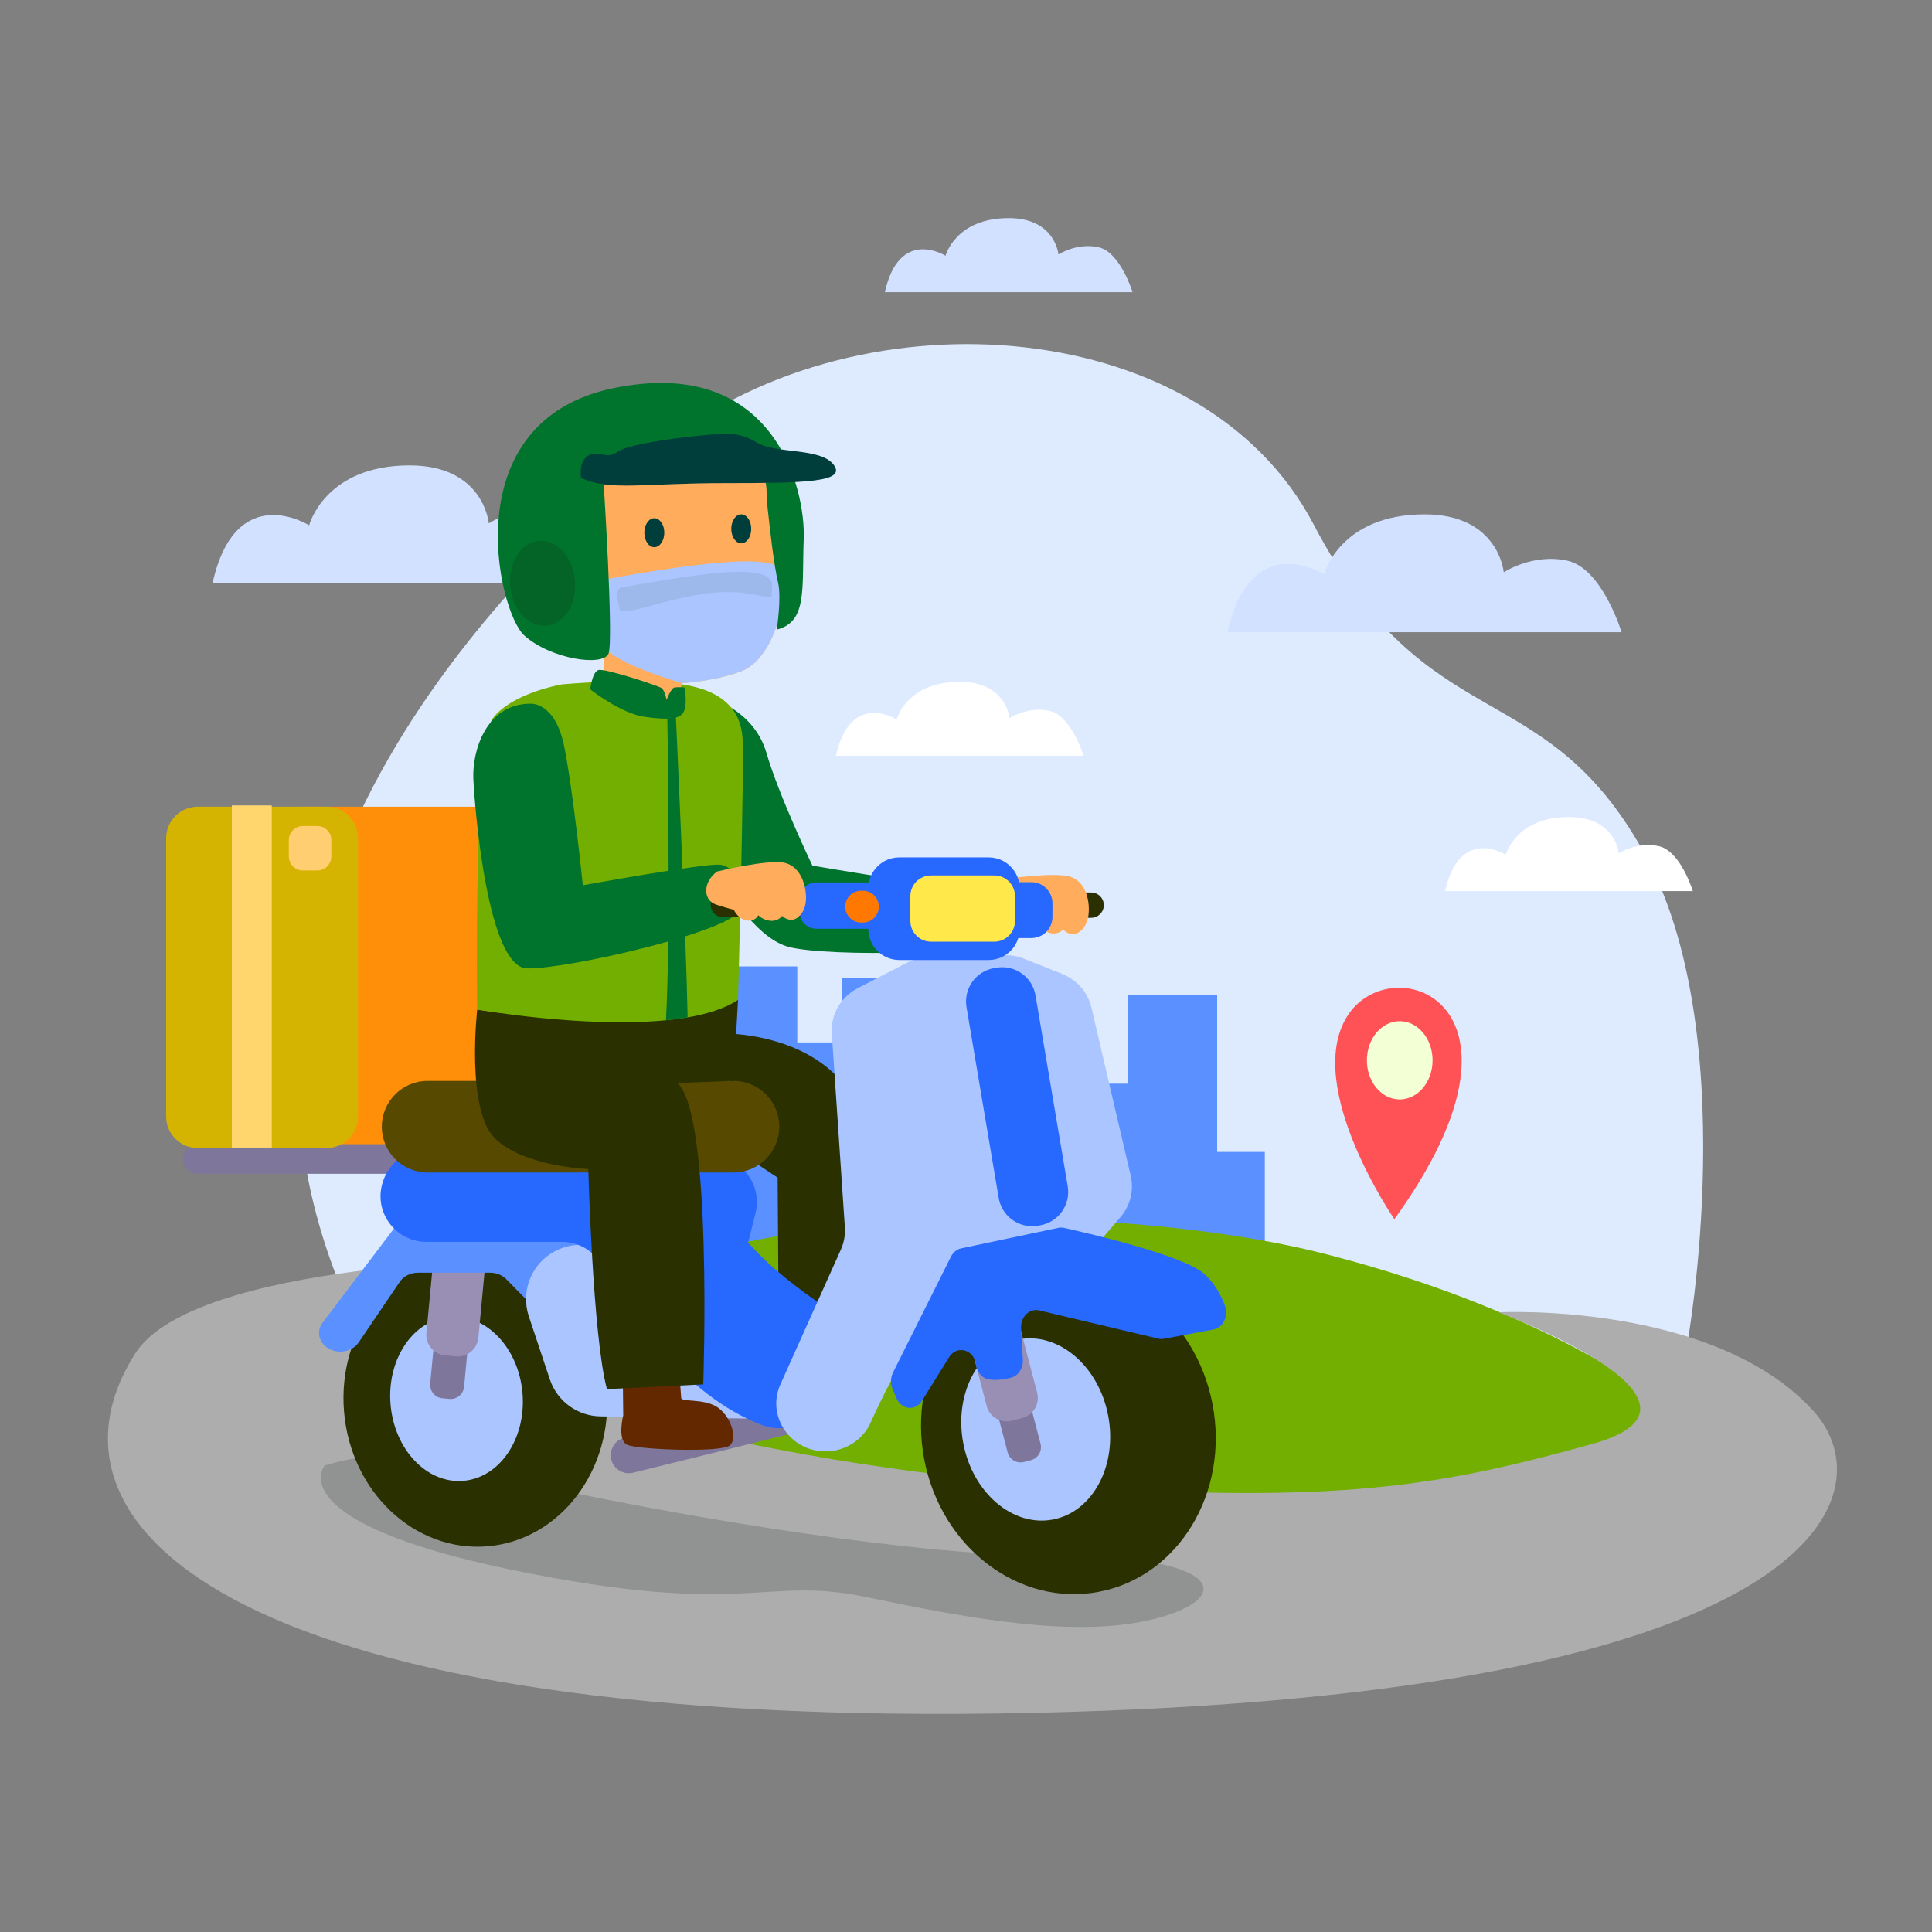 <?xml version="1.0" encoding="utf-8"?>
<!-- Generator: Adobe Illustrator 27.5.0, SVG Export Plug-In . SVG Version: 6.00 Build 0)  -->
<svg version="1.1" xmlns="http://www.w3.org/2000/svg" xmlns:xlink="http://www.w3.org/1999/xlink" x="0px" y="0px"
	 viewBox="0 0 500 500" style="enable-background:new 0 0 500 500;" xml:space="preserve">
<rect x="0" y="0" width="500" height="500" fill="#808080" stroke="none"/>
<g id="BACKGROUND">
	<rect style="fill:none;" width="500" height="500"/>
</g>
<g id="OBJECT" xmlns:vectornator="http://vectornator.io">
	<g id="XMLID_64_">
		<path id="XMLID_60_" style="fill:#DEEBFF;" d="M436.667,347.78c0,0,14.667-80.667-11.333-127.333s-56-28.667-85.333-84.667
			s-120.667-60.667-170-19.333S44.667,241.78,92,341.78S436.667,347.78,436.667,347.78z"/>
		<path id="XMLID_58_" style="fill:#D1E1FF;" d="M157,150.947c0,0-5-16.5-14-18.5s-16.5,3-16.5,3s-1.25-15-20.5-15
			c-21.966,0-26,15.5-26,15.5s-19-12-25,15H157z"/>
		<path id="XMLID_46_" style="fill:#D1E1FF;" d="M419.667,163.613c0,0-5-16.5-14-18.5s-16.5,3-16.5,3s-1.25-15-20.5-15
			c-21.966,0-26,15.5-26,15.5s-19-12-25,15H419.667z"/>
		<path id="XMLID_55_" style="fill:#D1E1FF;" d="M293.098,75.614c0,0-3.142-10.369-8.798-11.626
			c-5.656-1.257-10.369,1.885-10.369,1.885s-0.785-9.426-12.883-9.426c-13.804,0-16.339,9.74-16.339,9.74s-11.94-7.541-15.71,9.426
			H293.098z"/>
		<path id="XMLID_61_" style="fill:#FFFFFF;" d="M438.098,230.613c0,0-3.142-10.369-8.798-11.626
			c-5.656-1.257-10.369,1.885-10.369,1.885s-0.785-9.426-12.883-9.426c-13.804,0-16.339,9.74-16.339,9.74s-11.94-7.541-15.71,9.426
			H438.098z"/>
		<path id="XMLID_59_" style="fill:#FFFFFF;" d="M280.432,195.613c0,0-3.142-10.369-8.798-11.626
			c-5.656-1.257-10.369,1.885-10.369,1.885s-0.786-9.426-12.883-9.426c-13.804,0-16.339,9.74-16.339,9.74s-11.94-7.541-15.71,9.426
			H280.432z"/>
	</g>
	<g id="XMLID_63_">
		<g id="XMLID_53_">
			<polygon id="XMLID_51_" style="fill:#5A90FF;" points="190.667,250.113 206.333,250.113 206.333,269.78 218,269.78 218,253.113 
				232.667,253.113 232.667,280.447 292,280.447 292,257.447 315,257.447 315,298.114 327.333,298.114 327.333,331.114 
				184.333,331.114 184.333,251.113 			"/>
			<path id="XMLID_50_" style="fill:#73AF00;" d="M434,365.78c0,0-28.578-25.333-91.333-41.333
				C289.045,310.775,169.333,307.114,126,353.114S386,439.78,434,365.78z"/>
			<path id="XMLID_57_" style="fill:#ADADAD;" d="M469.268,365.114c-25.768-28.333-81.435-25.5-81.435-25.5
				s62.861,23.5,23.973,34.167c-38.888,10.667-65.981,16.238-146.846,10c-77.776-6-146.846-30-146.846-30h-4.781l23.667-28
				c0,0-86.758,0.585-102,24.5c-29,45.5,27.946,97.501,232.5,93C472,438.78,488.729,386.512,469.268,365.114z"/>
		</g>
		<g id="XMLID_62_">
			<path id="XMLID_49_" style="fill:#FF5256;" d="M360.862,315.528c0,0-23.534-34.233-12.248-52.464
				C359.9,244.834,401.456,259.305,360.862,315.528z"/>
			<ellipse id="XMLID_52_" style="fill:#F3FFD4;" cx="362.25" cy="274.405" rx="8.5" ry="10.125"/>
		</g>
	</g>
	<g id="XMLID_65_">
		<path id="XMLID_48_" style="fill:#909391;" d="M84,379.28c0,0-12,14.5,48.5,27s65,1.5,91.5,7s55,11,75.5,5.5s16-16-24-16
			s-98-10.5-125-16S106.5,372.28,84,379.28z"/>
		<g id="XMLID_30_">
			<rect id="XMLID_42_" x="77" y="208.78" style="fill:#FF8F08;" width="68" height="88.333"/>
			<path id="XMLID_39_" style="fill:#7E769B;" d="M107.833,303.78H51.167c-2.117,0-3.833-1.716-3.833-3.833l0,0
				c0-2.117,1.716-3.833,3.833-3.833h56.667c2.117,0,3.833,1.716,3.833,3.833l0,0C111.667,302.064,109.95,303.78,107.833,303.78z"/>
			<path id="XMLID_25_" style="fill:#2A3000;" d="M261.681,237.527h20.709c1.81,0,3.276-1.467,3.276-3.276l0,0
				c0-1.809-1.467-3.276-3.276-3.276h-20.709V237.527z"/>
			<path id="XMLID_32_" style="fill:#FFAD5D;" d="M259.444,227.572c0,0,13.492-2.025,17.633-0.64
				c4.141,1.385,5.079,6.659,4.6,10.046s-2.796,4.932-4.207,4.802s-2.315-1.217-2.315-1.217s-1.125,1.319-3.102,0.97
				c-1.976-0.349-3.024-1.7-3.024-1.7s-0.899,1.591-3.109,1.053c-2.21-0.538-3.068-3.043-3.068-3.043s-3.495-1.306-4.6-1.845
				C255.028,234.426,255.64,229.816,259.444,227.572z"/>
			<path id="XMLID_33_" style="fill:#00742C;" d="M183.333,180.447c0,0,11.711,3.069,15,14.333
				c3.289,11.264,11.917,29.25,11.917,29.25s39.639,6.685,43.819,6.668c4.18-0.017,6.786,5.116,6.431,10.832
				c-0.355,5.717-46.698,6.218-56.5,3.5c-14.144-3.922-27.888-37.228-28.835-44.507
				C174.218,193.243,171.874,181.411,183.333,180.447z"/>
			<path id="XMLID_27_" style="fill:#7E769B;" d="M209.231,369.918l-45.385,11.219c-2.502,0.618-5.032-0.908-5.65-3.41l0,0
				c-0.618-2.502,0.908-5.032,3.41-5.65l45.385-11.219c2.502-0.618,5.032,0.908,5.65,3.41l0,0
				C213.26,366.769,211.733,369.299,209.231,369.918z"/>
			<path id="XMLID_26_" style="fill:#2A3000;" d="M189,267.53c0,0,21.75,0.25,31.25,15.75c9.5,15.5,3.75,56,3.75,56l-22.5-0.25
				l-0.25-34.25l-12.75-8.5L189,267.53z"/>
			
				<ellipse id="XMLID_14_" transform="matrix(0.997 -0.082 0.082 0.997 -29.426 11.372)" style="fill:#2A3000;" cx="123.105" cy="362.308" rx="34.088" ry="37.801"/>
			
				<ellipse id="XMLID_17_" transform="matrix(0.997 -0.082 0.082 0.997 -29.398 10.967)" style="fill:#AAC5FF;" cx="118.231" cy="361.823" rx="17.13" ry="21.294"/>
			
				<ellipse id="XMLID_19_" transform="matrix(0.982 -0.187 0.187 0.982 -64.478 58.318)" style="fill:#2A3000;" cx="276.644" cy="370.666" rx="37.997" ry="42.136"/>
			
				<ellipse id="XMLID_18_" transform="matrix(0.982 -0.187 0.187 0.982 -64.508 56.723)" style="fill:#AAC5FF;" cx="268.184" cy="370.035" rx="19.095" ry="23.736"/>
			<path id="XMLID_15_" style="fill:#7E769B;" d="M116.316,362.043l-1.84-0.174c-1.913-0.181-3.317-1.878-3.136-3.79l1.206-12.77
				l8.766,0.828l-1.206,12.77C119.925,360.82,118.228,362.224,116.316,362.043z"/>
			<path id="XMLID_13_" style="fill:#998FB5;" d="M117.985,351.025l-2.821-0.266c-2.932-0.277-5.085-2.879-4.808-5.811l1.849-19.579
				l13.44,1.269l-1.849,19.579C123.519,349.149,120.917,351.302,117.985,351.025z"/>
			<path id="XMLID_21_" style="fill:#7E769B;" d="M266.801,377.89l-1.788,0.466c-1.859,0.485-3.759-0.629-4.244-2.488l-3.237-12.412
				l8.52-2.222l3.237,12.412C269.774,375.505,268.66,377.405,266.801,377.89z"/>
			<path id="XMLID_20_" style="fill:#998FB5;" d="M264.598,366.965l-2.742,0.715c-2.85,0.743-5.763-0.964-6.507-3.815l-4.964-19.03
				l13.063-3.407l4.964,19.03C269.156,363.309,267.449,366.222,264.598,366.965z"/>
			<path id="XMLID_11_" style="fill:#5A90FF;" d="M135.794,335.92l-4.772-4.865c-1.047-1.068-2.576-1.682-4.185-1.682h-18.631
				c-1.948,0-3.751,0.898-4.743,2.363l-10.639,15.7c-1.336,1.972-4.077,2.848-6.554,2.095h0c-3.399-1.033-4.772-4.589-2.785-7.211
				l19.18-25.304c1.048-1.383,2.837-2.197,4.734-2.156l41.732,0.916c1.671,0.037,3.233,0.734,4.246,1.896l2.87,3.291
				c1.77,2.031,1.421,4.916-0.797,6.578l-11.882,8.901C141.256,338.174,137.776,337.94,135.794,335.92z"/>
			<path id="XMLID_10_" style="fill:#AAC5FF;" d="M136.915,331.618L136.915,331.618c-1.019,2.924-1.04,6.103-0.061,9.04
				l5.441,16.322c1.883,5.648,7.129,9.489,13.082,9.577l38.609,0.573c0,0-17.415-31.583-36.863-43.053
				C149.562,319.619,139.802,323.331,136.915,331.618z"/>
			<path id="XMLID_12_" style="fill:#2768FF;" d="M193.471,321.387h0.192l1.855-7.421c1.841-7.365-3.626-14.536-11.215-14.711
				l-73.639-1.701c-5.346-0.124-10.125,3.344-11.629,8.476c-0.029,0.099-0.058,0.198-0.087,0.297
				c-2.182,7.543,3.545,15.06,11.397,15.06h35.085c4.292,0,8.243,2.316,10.335,6.063c6.643,11.901,21.144,33.724,41.581,41.406
				c5.603,2.106,11.898-0.348,14.649-5.665l5.126-9.91c2.776-5.368,1.067-11.957-3.966-15.303
				C207.1,333.95,199.211,328.048,193.471,321.387z"/>
			<path id="XMLID_3_" style="fill:#AAC5FF;" d="M234.754,249.142l-12.742,6.578c-4.43,2.287-7.069,6.892-6.741,11.763l3.378,50.145
				c0.133,1.977-0.223,3.957-1.037,5.773l-15.637,34.854c-4.007,8.931,3.65,18.662,13.551,17.222l0,0
				c4.325-0.629,8.014-3.368,9.772-7.266c5.422-12.023,18.342-37.504,31.659-40.555c9.205-2.109,15.564-2.831,19.524-3.043
				c3.507-0.187,6.766-1.795,9.021-4.417l4.477-5.205c2.554-2.97,3.535-6.931,2.653-10.708l-10.173-43.523
				c-0.922-3.945-3.763-7.203-7.612-8.73l-9.919-3.934c-1.634-0.648-3.389-0.959-5.153-0.912l-19.403,0.518
				C238.41,247.755,236.487,248.247,234.754,249.142z"/>
			<path id="XMLID_1_" style="fill:#2768FF;" d="M255.868,248.447h-23.136c-4.422,0-8.007-3.585-8.007-8.007v-10.534
				c0-4.422,3.585-8.007,8.007-8.007h23.136c4.422,0,8.007,3.585,8.007,8.007v10.534
				C263.875,244.862,260.29,248.447,255.868,248.447z"/>
			<path id="XMLID_7_" style="fill:#2768FF;" d="M258.465,310.033l-8.333-49.4c-0.805-4.771,2.41-9.29,7.181-10.095l0.584-0.098
				c4.771-0.805,9.29,2.41,10.095,7.181l8.333,49.4c0.805,4.771-2.41,9.29-7.181,10.095l-0.584,0.099
				C263.789,318.018,259.269,314.803,258.465,310.033z"/>
			<path id="XMLID_8_" style="fill:#2768FF;" d="M246.096,325.242l-14.991,29.983c-0.643,1.286-0.691,2.855-0.129,4.191l1.02,2.422
				c1.286,3.056,4.94,3.412,6.654,0.65l6.959-11.216c2.03-3.272,6.483-2.038,7,1.94l0,0c0.25,1.919,1.536,3.449,3.198,3.755
				c1.37,0.252,3.293,0.252,5.908-0.44c1.855-0.491,3.126-2.475,3-4.664l-0.466-8.049c-0.171-2.951,2.144-5.279,4.658-4.684
				l30.882,7.317c0.463,0.11,0.939,0.121,1.405,0.034l12.856-2.41c2.452-0.46,3.935-3.43,2.986-6.077
				c-0.924-2.578-2.523-5.665-5.27-8.215c-5.394-5.004-31.737-10.975-36.438-12.01c-0.473-0.104-0.957-0.106-1.43-0.006
				l-25.136,5.31C247.64,323.31,246.666,324.103,246.096,325.242z"/>
			<path id="XMLID_9_" style="fill:#574A00;" d="M189.818,303.442h-79.149c-6.548,0-11.856-5.308-11.856-11.856v0
				c0-6.548,5.308-11.856,11.856-11.856h79.149c6.548,0,11.856,5.308,11.856,11.856v0
				C201.675,298.134,196.366,303.442,189.818,303.442z"/>
			<path id="XMLID_28_" style="fill:#632800;" d="M161.167,354.905l0.125,11.375c0,0-1.625,6.375,1,7.625s24.5,2.125,26.625,0.125
				s0-7.875-3.5-10s-9-1.125-9.125-2.25s-0.5-7-0.5-7L161.167,354.905z"/>
			<path id="XMLID_24_" style="fill:#2A3000;" d="M123.5,261.28c0,0-3,26.25,4.75,33.5s24,7.75,24,7.75s1.154,43.441,4.827,56.97
				L182,358.28c0,0,2.5-70.5-6.75-78l14.568-0.551L191,258.78C191,258.78,157.5,266.53,123.5,261.28z"/>
			<path id="XMLID_56_" style="fill:#73AF00;" d="M191,258.78c-3.31,2.19-7.86,3.62-13.04,4.52c-1.8,0.31-3.68,0.55-5.61,0.74
				c-21.29,2.08-48.85-2.76-48.85-2.76s-1-68.67,4-75.33c5-6.67,18-8.84,18-8.84s17.67-1.66,29.83-0.16
				c12.17,1.5,16.34,7.16,16.84,14C192.67,197.78,191,258.78,191,258.78z"/>
			<path id="XMLID_31_" style="fill:#00742C;" d="M137.333,182.113c0,0,6.333-0.5,8.667,11c2.333,11.5,4.833,36,4.833,36
				s31.167-5.667,35.333-5.333c4.167,0.333,6.333,5.667,5.5,11.333c-0.833,5.667-45.167,15.833-55.333,15.5
				c-10.167-0.333-13.5-41.667-13.833-49C122.167,194.28,125.833,182.113,137.333,182.113z"/>
			<path id="XMLID_22_" style="fill:#2A3000;" d="M212.795,237.385h-25.602c-1.809,0-3.276-1.467-3.276-3.276l0,0
				c0-1.81,1.467-3.276,3.276-3.276h25.602V237.385z"/>
			<path id="XMLID_5_" style="fill:#2768FF;" d="M227.925,240.362h-16.647c-2.389,0-4.326-1.937-4.326-4.326v-3.34
				c0-2.389,1.937-4.326,4.326-4.326h16.647c2.389,0,4.326,1.937,4.326,4.326v3.34C232.251,238.426,230.314,240.362,227.925,240.362
				z"/>
			<path id="XMLID_6_" style="fill:#2768FF;" d="M266.917,242.77h-22.466c-3.014,0-5.458-2.444-5.458-5.458v-3.55
				c0-3.014,2.444-5.458,5.458-5.458h22.466c3.014,0,5.458,2.443,5.458,5.458v3.55C272.375,240.327,269.931,242.77,266.917,242.77z"
				/>
			<path id="XMLID_4_" style="fill:#FFE849;" d="M257.324,243.705h-16.371c-2.955,0-5.35-2.395-5.35-5.35v-6.44
				c0-2.955,2.395-5.35,5.35-5.35h16.371c2.955,0,5.35,2.395,5.35,5.35v6.44C262.674,241.31,260.279,243.705,257.324,243.705z"/>
			<path id="XMLID_16_" style="fill:#FF7802;" d="M223.324,238.758h-0.458c-2.275,0-4.12-1.844-4.12-4.12l0,0
				c0-2.275,1.844-4.12,4.12-4.12h0.458c2.275,0,4.12,1.844,4.12,4.12l0,0C227.443,236.913,225.599,238.758,223.324,238.758z"/>
			<path id="XMLID_29_" style="fill:#FFAD5D;" d="M185.583,225.551c0,0,13.25-3.25,17.5-2.25s5.667,6.167,5.5,9.583
				c-0.167,3.417-2.333,5.167-3.75,5.167c-1.417,0-2.417-1-2.417-1s-1,1.417-3,1.25c-2-0.167-3.167-1.417-3.167-1.417
				s-0.75,1.667-3,1.333c-2.25-0.333-3.333-2.75-3.333-2.75s-3.599-0.981-4.75-1.417C181.812,232.78,182,228.134,185.583,225.551z"
				/>
			<path id="XMLID_47_" style="fill:#FFAD5D;" d="M191.67,173.78c-7.34,2.67-15.17,3-15.17,3l-0.21,0.86l-1.46,5.97
				c0,0-12.16,3.17-18.83-5.83l0.33-7.17c0,0-9.5-5.83-12.5-24.16c-3-18.34,9.5-30.34,17-32.5c7.5-2.17,34.34-2.84,38.34,9.5
				c2.66,8.18,2.89,17.1,2.89,23.54c0,3.26-0.06,5.89,0.11,7.46C202.67,159.11,199,171.11,191.67,173.78z"/>
			<path id="XMLID_23_" style="fill:#00742C;" d="M152.75,178.405c0,0,0.5-4.5,2.125-5s15.25,4,16.25,4.625s1.375,3.125,1.375,3.125
				s1.125-3.125,2.125-3.25s2.5,0,2.5,0s0.75,3.5,0,5.875s-4,2.625-10.25,1.75S152.75,178.405,152.75,178.405z"/>
			<path id="XMLID_45_" style="fill:#AAC5FF;" d="M191.67,173.78c-7.34,2.67-15.17,3-15.17,3s-16.41-4.63-20-9.12
				c-5.38-6.76-0.25-17.63-0.25-17.63s25.13-4.87,37.37-4.75c4.25,0.04,6.86,0.6,8.44,1.71c0,3.26-0.06,5.89,0.11,7.46
				C202.67,159.11,199,171.11,191.67,173.78z"/>
			<path id="XMLID_35_" style="fill:#00742C;" d="M156.167,124.114c0,0,2.667,41.5,1.333,45c-1.333,3.5-15,1.5-21.833-4.667
				c-6.833-6.167-18.333-55.5,23.167-64s49.667,26,49.167,39s1,21.5-7,23.5c0,0,1.333-8.167,0.333-12.333
				c-1-4.167-2-12.833-2.667-19c-0.667-6.167,0.5-7-2.667-9.167C192.833,120.28,159.167,121.78,156.167,124.114z"/>
			<path id="XMLID_37_" style="fill:#003E3B;" d="M150.375,123.655c0,0-0.75-4.25,1.875-5.75s4.75,1.125,7.375-0.875
				s14.625-3.625,21.125-4.25s10.25-1.25,15.125,1.75s16.5,1.25,19.875,5.75s-7.25,4.75-28.25,4.75S157.625,127.155,150.375,123.655
				z"/>
			<path id="XMLID_36_" style="fill:#046326;" d="M148.794,150.139c0.583,6.047-2.695,11.311-7.322,11.757
				c-4.627,0.446-8.85-4.095-9.433-10.142c-0.583-6.047,2.696-11.311,7.323-11.757C143.988,139.552,148.212,144.092,148.794,150.139
				z"/>
			<path id="XMLID_38_" style="fill:#9DB8EA;" d="M160.458,152.155c0,0,23.5-4.625,32.375-4.125s6.625,3.625,6.875,5.875
				s-4.705-1.802-16.375-0.375c-11.583,1.417-22.25,6.25-22.875,4.25S159.333,152.78,160.458,152.155z"/>
			<path id="XMLID_34_" style="fill:#003E3B;" d="M171.917,137.863c0,2.071-1.157,3.75-2.583,3.75c-1.427,0-2.583-1.679-2.583-3.75
				c0-2.071,1.157-3.75,2.583-3.75C170.76,134.113,171.917,135.792,171.917,137.863z"/>
			<path id="XMLID_40_" style="fill:#003E3B;" d="M194.417,136.863c0,2.071-1.157,3.75-2.583,3.75c-1.427,0-2.583-1.679-2.583-3.75
				c0-2.071,1.157-3.75,2.583-3.75C193.26,133.113,194.417,134.792,194.417,136.863z"/>
			<path id="XMLID_41_" style="fill:#D4B400;" d="M84.5,297.114H51.167c-4.51,0-8.167-3.656-8.167-8.167v-72
				c0-4.51,3.656-8.167,8.167-8.167H84.5c4.51,0,8.167,3.656,8.167,8.167v72C92.667,293.457,89.01,297.114,84.5,297.114z"/>
			<path id="XMLID_43_" style="fill:#FFCE71;" d="M82.125,225.28h-3.75c-2.002,0-3.625-1.623-3.625-3.625v-4.25
				c0-2.002,1.623-3.625,3.625-3.625h3.75c2.002,0,3.625,1.623,3.625,3.625v4.25C85.75,223.657,84.127,225.28,82.125,225.28z"/>
			<rect id="XMLID_44_" x="60" y="208.447" style="fill:#FFD56E;" width="10.333" height="88.667"/>
			<path id="XMLID_54_" style="fill:#00742C;" d="M172.35,264.04c1.31-23.59,0.32-80.59,0.32-80.59l2.16,0.16
				c0,0,2.75,59.24,3.13,79.69C176.16,263.61,174.28,263.85,172.35,264.04z"/>
		</g>
	</g>
</g>
</svg>
